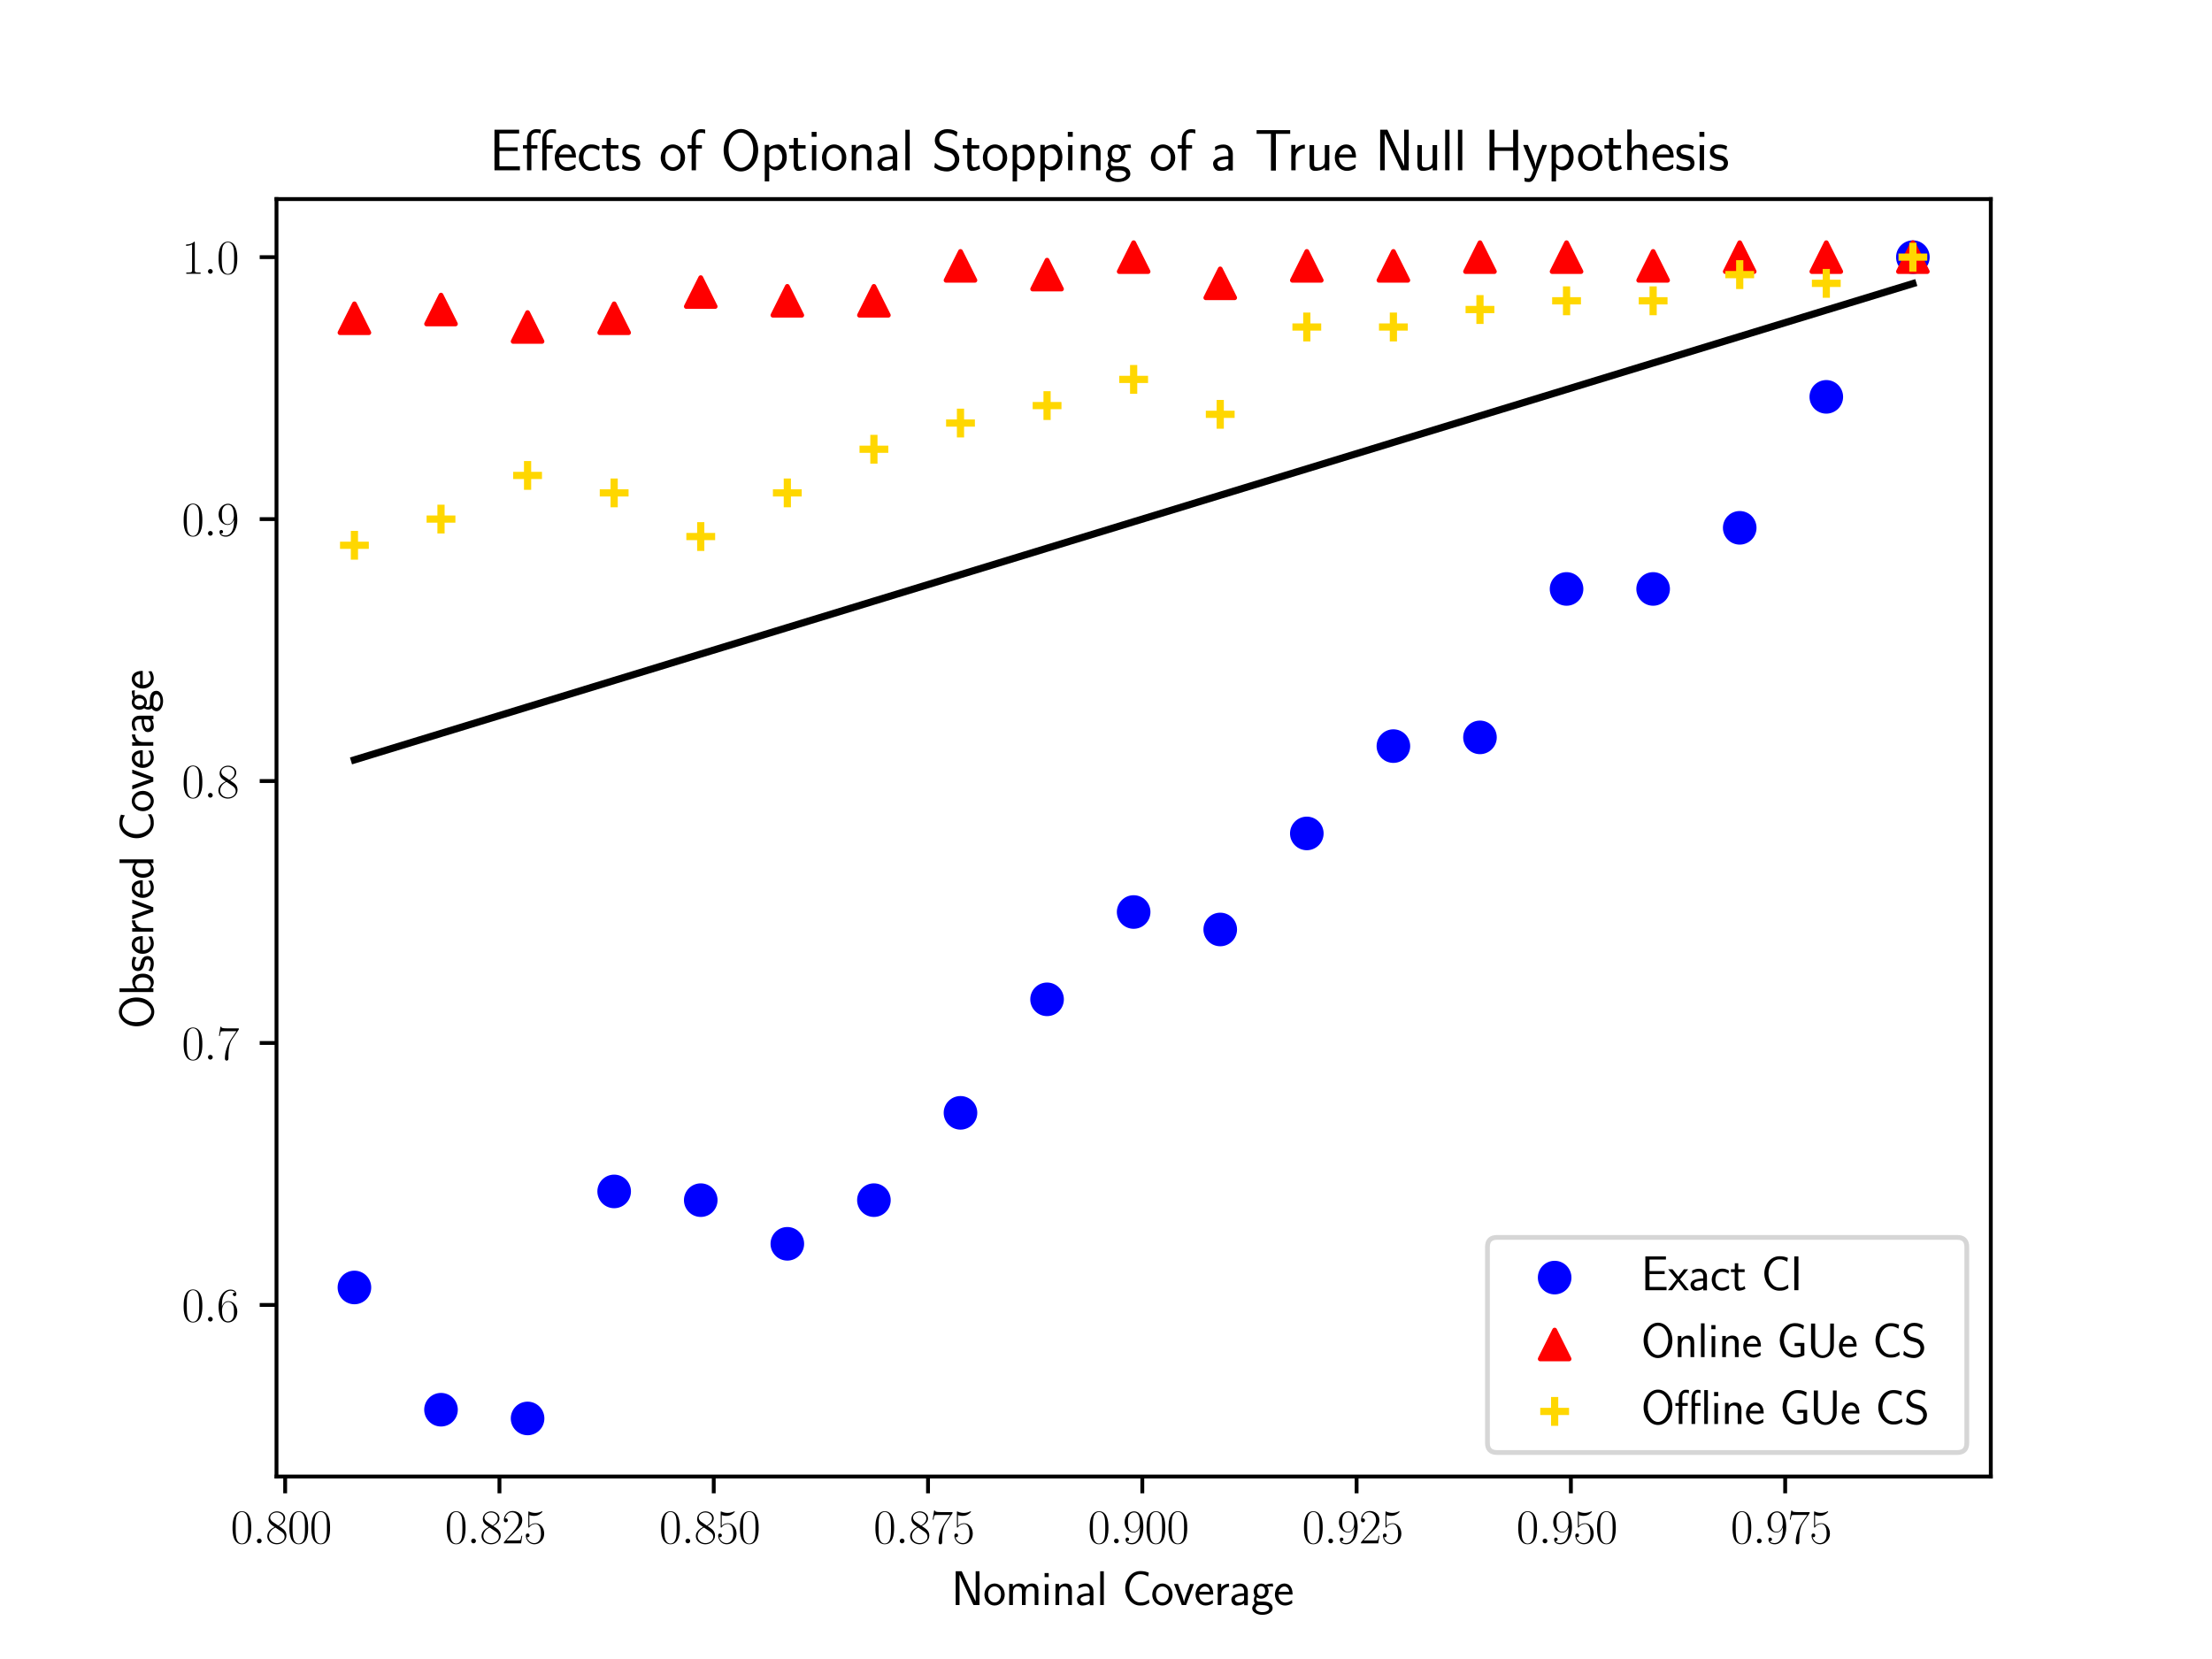 <?xml version="1.0" encoding="utf-8" standalone="no"?>
<!DOCTYPE svg PUBLIC "-//W3C//DTD SVG 1.1//EN"
  "http://www.w3.org/Graphics/SVG/1.1/DTD/svg11.dtd">
<svg xmlns:xlink="http://www.w3.org/1999/xlink" width="460.8pt" height="345.6pt" viewBox="0 0 460.8 345.6" xmlns="http://www.w3.org/2000/svg" version="1.1">
 <defs>
  <style type="text/css">*{stroke-linejoin: round; stroke-linecap: butt}</style>
 </defs>
 <g id="figure_1">
  <g id="patch_1">
   <path d="M 0 345.6 
L 460.8 345.6 
L 460.8 0 
L 0 0 
z
" style="fill: #ffffff"/>
  </g>
  <g id="axes_1">
   <g id="patch_2">
    <path d="M 57.6 307.584 
L 414.72 307.584 
L 414.72 41.472 
L 57.6 41.472 
z
" style="fill: #ffffff"/>
   </g>
   <g id="PathCollection_1">
    <defs>
     <path id="m2758ee8754" d="M 0 3 
C 0.796 3 1.559 2.684 2.121 2.121 
C 2.684 1.559 3 0.796 3 0 
C 3 -0.796 2.684 -1.559 2.121 -2.121 
C 1.559 -2.684 0.796 -3 0 -3 
C -0.796 -3 -1.559 -2.684 -2.121 -2.121 
C -2.684 -1.559 -3 -0.796 -3 0 
C -3 0.796 -2.684 1.559 -2.121 2.121 
C -1.559 2.684 -0.796 3 0 3 
z
" style="stroke: #0000ff"/>
    </defs>
    <g clip-path="url(#p7a0556deda)">
     <use xlink:href="#m2758ee8754" x="73.833" y="268.204" style="fill: #0000ff; stroke: #0000ff"/>
     <use xlink:href="#m2758ee8754" x="91.869" y="293.669" style="fill: #0000ff; stroke: #0000ff"/>
     <use xlink:href="#m2758ee8754" x="109.905" y="295.488" style="fill: #0000ff; stroke: #0000ff"/>
     <use xlink:href="#m2758ee8754" x="127.942" y="248.195" style="fill: #0000ff; stroke: #0000ff"/>
     <use xlink:href="#m2758ee8754" x="145.978" y="250.014" style="fill: #0000ff; stroke: #0000ff"/>
     <use xlink:href="#m2758ee8754" x="164.015" y="259.109" style="fill: #0000ff; stroke: #0000ff"/>
     <use xlink:href="#m2758ee8754" x="182.051" y="250.014" style="fill: #0000ff; stroke: #0000ff"/>
     <use xlink:href="#m2758ee8754" x="200.087" y="231.825" style="fill: #0000ff; stroke: #0000ff"/>
     <use xlink:href="#m2758ee8754" x="218.124" y="208.179" style="fill: #0000ff; stroke: #0000ff"/>
     <use xlink:href="#m2758ee8754" x="236.16" y="189.989" style="fill: #0000ff; stroke: #0000ff"/>
     <use xlink:href="#m2758ee8754" x="254.196" y="193.627" style="fill: #0000ff; stroke: #0000ff"/>
     <use xlink:href="#m2758ee8754" x="272.233" y="173.619" style="fill: #0000ff; stroke: #0000ff"/>
     <use xlink:href="#m2758ee8754" x="290.269" y="155.429" style="fill: #0000ff; stroke: #0000ff"/>
     <use xlink:href="#m2758ee8754" x="308.305" y="153.61" style="fill: #0000ff; stroke: #0000ff"/>
     <use xlink:href="#m2758ee8754" x="326.342" y="122.688" style="fill: #0000ff; stroke: #0000ff"/>
     <use xlink:href="#m2758ee8754" x="344.378" y="122.688" style="fill: #0000ff; stroke: #0000ff"/>
     <use xlink:href="#m2758ee8754" x="362.415" y="109.955" style="fill: #0000ff; stroke: #0000ff"/>
     <use xlink:href="#m2758ee8754" x="380.451" y="82.671" style="fill: #0000ff; stroke: #0000ff"/>
     <use xlink:href="#m2758ee8754" x="398.487" y="53.568" style="fill: #0000ff; stroke: #0000ff"/>
    </g>
   </g>
   <g id="PathCollection_2">
    <defs>
     <path id="m9b70b21af0" d="M 0 -3 
L -3 3 
L 3 3 
z
" style="stroke: #ff0000"/>
    </defs>
    <g clip-path="url(#p7a0556deda)">
     <use xlink:href="#m9b70b21af0" x="73.833" y="66.301" style="fill: #ff0000; stroke: #ff0000"/>
     <use xlink:href="#m9b70b21af0" x="91.869" y="64.482" style="fill: #ff0000; stroke: #ff0000"/>
     <use xlink:href="#m9b70b21af0" x="109.905" y="68.12" style="fill: #ff0000; stroke: #ff0000"/>
     <use xlink:href="#m9b70b21af0" x="127.942" y="66.301" style="fill: #ff0000; stroke: #ff0000"/>
     <use xlink:href="#m9b70b21af0" x="145.978" y="60.844" style="fill: #ff0000; stroke: #ff0000"/>
     <use xlink:href="#m9b70b21af0" x="164.015" y="62.663" style="fill: #ff0000; stroke: #ff0000"/>
     <use xlink:href="#m9b70b21af0" x="182.051" y="62.663" style="fill: #ff0000; stroke: #ff0000"/>
     <use xlink:href="#m9b70b21af0" x="200.087" y="55.387" style="fill: #ff0000; stroke: #ff0000"/>
     <use xlink:href="#m9b70b21af0" x="218.124" y="57.206" style="fill: #ff0000; stroke: #ff0000"/>
     <use xlink:href="#m9b70b21af0" x="236.16" y="53.568" style="fill: #ff0000; stroke: #ff0000"/>
     <use xlink:href="#m9b70b21af0" x="254.196" y="59.025" style="fill: #ff0000; stroke: #ff0000"/>
     <use xlink:href="#m9b70b21af0" x="272.233" y="55.387" style="fill: #ff0000; stroke: #ff0000"/>
     <use xlink:href="#m9b70b21af0" x="290.269" y="55.387" style="fill: #ff0000; stroke: #ff0000"/>
     <use xlink:href="#m9b70b21af0" x="308.305" y="53.568" style="fill: #ff0000; stroke: #ff0000"/>
     <use xlink:href="#m9b70b21af0" x="326.342" y="53.568" style="fill: #ff0000; stroke: #ff0000"/>
     <use xlink:href="#m9b70b21af0" x="344.378" y="55.387" style="fill: #ff0000; stroke: #ff0000"/>
     <use xlink:href="#m9b70b21af0" x="362.415" y="53.568" style="fill: #ff0000; stroke: #ff0000"/>
     <use xlink:href="#m9b70b21af0" x="380.451" y="53.568" style="fill: #ff0000; stroke: #ff0000"/>
     <use xlink:href="#m9b70b21af0" x="398.487" y="53.568" style="fill: #ff0000; stroke: #ff0000"/>
    </g>
   </g>
   <g id="PathCollection_3">
    <defs>
     <path id="mffc29caa1d" d="M -3 0 
L 3 0 
M 0 3 
L 0 -3 
" style="stroke: #ffd700; stroke-width: 1.5"/>
    </defs>
    <g clip-path="url(#p7a0556deda)">
     <use xlink:href="#mffc29caa1d" x="73.833" y="113.593" style="fill: #ffd700; stroke: #ffd700; stroke-width: 1.5"/>
     <use xlink:href="#mffc29caa1d" x="91.869" y="108.136" style="fill: #ffd700; stroke: #ffd700; stroke-width: 1.5"/>
     <use xlink:href="#mffc29caa1d" x="109.905" y="99.042" style="fill: #ffd700; stroke: #ffd700; stroke-width: 1.5"/>
     <use xlink:href="#mffc29caa1d" x="127.942" y="102.68" style="fill: #ffd700; stroke: #ffd700; stroke-width: 1.5"/>
     <use xlink:href="#mffc29caa1d" x="145.978" y="111.774" style="fill: #ffd700; stroke: #ffd700; stroke-width: 1.5"/>
     <use xlink:href="#mffc29caa1d" x="164.015" y="102.68" style="fill: #ffd700; stroke: #ffd700; stroke-width: 1.5"/>
     <use xlink:href="#mffc29caa1d" x="182.051" y="93.585" style="fill: #ffd700; stroke: #ffd700; stroke-width: 1.5"/>
     <use xlink:href="#mffc29caa1d" x="200.087" y="88.128" style="fill: #ffd700; stroke: #ffd700; stroke-width: 1.5"/>
     <use xlink:href="#mffc29caa1d" x="218.124" y="84.49" style="fill: #ffd700; stroke: #ffd700; stroke-width: 1.5"/>
     <use xlink:href="#mffc29caa1d" x="236.16" y="79.033" style="fill: #ffd700; stroke: #ffd700; stroke-width: 1.5"/>
     <use xlink:href="#mffc29caa1d" x="254.196" y="86.309" style="fill: #ffd700; stroke: #ffd700; stroke-width: 1.5"/>
     <use xlink:href="#mffc29caa1d" x="272.233" y="68.12" style="fill: #ffd700; stroke: #ffd700; stroke-width: 1.5"/>
     <use xlink:href="#mffc29caa1d" x="290.269" y="68.12" style="fill: #ffd700; stroke: #ffd700; stroke-width: 1.5"/>
     <use xlink:href="#mffc29caa1d" x="308.305" y="64.482" style="fill: #ffd700; stroke: #ffd700; stroke-width: 1.5"/>
     <use xlink:href="#mffc29caa1d" x="326.342" y="62.663" style="fill: #ffd700; stroke: #ffd700; stroke-width: 1.5"/>
     <use xlink:href="#mffc29caa1d" x="344.378" y="62.663" style="fill: #ffd700; stroke: #ffd700; stroke-width: 1.5"/>
     <use xlink:href="#mffc29caa1d" x="362.415" y="57.206" style="fill: #ffd700; stroke: #ffd700; stroke-width: 1.5"/>
     <use xlink:href="#mffc29caa1d" x="380.451" y="59.025" style="fill: #ffd700; stroke: #ffd700; stroke-width: 1.5"/>
     <use xlink:href="#mffc29caa1d" x="398.487" y="53.568" style="fill: #ffd700; stroke: #ffd700; stroke-width: 1.5"/>
    </g>
   </g>
   <g id="matplotlib.axis_1">
    <g id="xtick_1">
     <g id="line2d_1">
      <defs>
       <path id="m7cc6b05be7" d="M 0 0 
L 0 3.5 
" style="stroke: #000000; stroke-width: 0.8"/>
      </defs>
      <g>
       <use xlink:href="#m7cc6b05be7" x="59.404" y="307.584" style="stroke: #000000; stroke-width: 0.8"/>
      </g>
     </g>
     <g id="text_1">
      <!-- $\mathdefault{0.800}$ -->
      <g transform="translate(48.057 321.502) scale(0.1 -0.1)">
       <defs>
        <path id="CMR17-30" d="M 2688 2025 
C 2688 2416 2682 3080 2413 3591 
C 2176 4039 1798 4198 1466 4198 
C 1158 4198 768 4058 525 3597 
C 269 3118 243 2524 243 2025 
C 243 1661 250 1106 448 619 
C 723 -39 1216 -128 1466 -128 
C 1760 -128 2208 -7 2470 600 
C 2662 1042 2688 1559 2688 2025 
z
M 1466 -26 
C 1056 -26 813 325 723 812 
C 653 1188 653 1738 653 2096 
C 653 2588 653 2997 736 3387 
C 858 3929 1216 4096 1466 4096 
C 1728 4096 2067 3923 2189 3400 
C 2272 3036 2278 2607 2278 2096 
C 2278 1680 2278 1169 2202 792 
C 2067 95 1690 -26 1466 -26 
z
" transform="scale(0.016)"/>
        <path id="CMMI12-3a" d="M 1178 307 
C 1178 492 1024 619 870 619 
C 685 619 557 466 557 313 
C 557 128 710 0 864 0 
C 1050 0 1178 153 1178 307 
z
" transform="scale(0.016)"/>
        <path id="CMR17-38" d="M 1741 2264 
C 2144 2467 2554 2773 2554 3263 
C 2554 3841 1990 4179 1472 4179 
C 890 4179 378 3759 378 3180 
C 378 3021 416 2747 666 2505 
C 730 2442 998 2251 1171 2130 
C 883 1983 211 1634 211 934 
C 211 279 838 -128 1459 -128 
C 2144 -128 2720 362 2720 1010 
C 2720 1590 2330 1857 2074 2029 
L 1741 2264 
z
M 902 2822 
C 851 2854 595 3051 595 3351 
C 595 3739 998 4032 1459 4032 
C 1965 4032 2336 3676 2336 3262 
C 2336 2669 1670 2331 1638 2331 
C 1632 2331 1626 2331 1574 2370 
L 902 2822 
z
M 2080 1519 
C 2176 1449 2483 1240 2483 851 
C 2483 381 2010 25 1472 25 
C 890 25 448 438 448 940 
C 448 1443 838 1862 1280 2060 
L 2080 1519 
z
" transform="scale(0.016)"/>
       </defs>
       <use xlink:href="#CMR17-30" transform="scale(0.996)"/>
       <use xlink:href="#CMMI12-3a" transform="translate(45.69 0) scale(0.996)"/>
       <use xlink:href="#CMR17-38" transform="translate(72.788 0) scale(0.996)"/>
       <use xlink:href="#CMR17-30" transform="translate(118.478 0) scale(0.996)"/>
       <use xlink:href="#CMR17-30" transform="translate(164.169 0) scale(0.996)"/>
      </g>
     </g>
    </g>
    <g id="xtick_2">
     <g id="line2d_2">
      <g>
       <use xlink:href="#m7cc6b05be7" x="104.044" y="307.584" style="stroke: #000000; stroke-width: 0.8"/>
      </g>
     </g>
     <g id="text_2">
      <!-- $\mathdefault{0.825}$ -->
      <g transform="translate(92.697 321.502) scale(0.1 -0.1)">
       <defs>
        <path id="CMR17-32" d="M 2669 989 
L 2554 989 
C 2490 536 2438 459 2413 420 
C 2381 369 1920 369 1830 369 
L 602 369 
C 832 619 1280 1072 1824 1597 
C 2214 1967 2669 2402 2669 3035 
C 2669 3790 2067 4224 1395 4224 
C 691 4224 262 3604 262 3030 
C 262 2780 448 2748 525 2748 
C 589 2748 781 2787 781 3010 
C 781 3207 614 3264 525 3264 
C 486 3264 448 3258 422 3245 
C 544 3790 915 4058 1306 4058 
C 1862 4058 2227 3617 2227 3035 
C 2227 2479 1901 2000 1536 1584 
L 262 146 
L 262 0 
L 2515 0 
L 2669 989 
z
" transform="scale(0.016)"/>
        <path id="CMR17-35" d="M 730 3692 
C 794 3666 1056 3584 1325 3584 
C 1920 3584 2246 3911 2432 4100 
C 2432 4157 2432 4192 2394 4192 
C 2387 4192 2374 4192 2323 4163 
C 2099 4058 1837 3973 1517 3973 
C 1325 3973 1037 3999 723 4139 
C 653 4171 640 4171 634 4171 
C 602 4171 595 4164 595 4037 
L 595 2203 
C 595 2089 595 2057 659 2057 
C 691 2057 704 2070 736 2114 
C 941 2401 1222 2522 1542 2522 
C 1766 2522 2246 2382 2246 1289 
C 2246 1085 2246 715 2054 421 
C 1894 159 1645 25 1370 25 
C 947 25 518 320 403 814 
C 429 807 480 795 506 795 
C 589 795 749 840 749 1038 
C 749 1210 627 1280 506 1280 
C 358 1280 262 1190 262 1011 
C 262 454 704 -128 1382 -128 
C 2042 -128 2669 440 2669 1264 
C 2669 2030 2170 2624 1549 2624 
C 1222 2624 947 2503 730 2274 
L 730 3692 
z
" transform="scale(0.016)"/>
       </defs>
       <use xlink:href="#CMR17-30" transform="scale(0.996)"/>
       <use xlink:href="#CMMI12-3a" transform="translate(45.69 0) scale(0.996)"/>
       <use xlink:href="#CMR17-38" transform="translate(72.788 0) scale(0.996)"/>
       <use xlink:href="#CMR17-32" transform="translate(118.478 0) scale(0.996)"/>
       <use xlink:href="#CMR17-35" transform="translate(164.169 0) scale(0.996)"/>
      </g>
     </g>
    </g>
    <g id="xtick_3">
     <g id="line2d_3">
      <g>
       <use xlink:href="#m7cc6b05be7" x="148.684" y="307.584" style="stroke: #000000; stroke-width: 0.8"/>
      </g>
     </g>
     <g id="text_3">
      <!-- $\mathdefault{0.850}$ -->
      <g transform="translate(137.337 321.502) scale(0.1 -0.1)">
       <use xlink:href="#CMR17-30" transform="scale(0.996)"/>
       <use xlink:href="#CMMI12-3a" transform="translate(45.69 0) scale(0.996)"/>
       <use xlink:href="#CMR17-38" transform="translate(72.788 0) scale(0.996)"/>
       <use xlink:href="#CMR17-35" transform="translate(118.478 0) scale(0.996)"/>
       <use xlink:href="#CMR17-30" transform="translate(164.169 0) scale(0.996)"/>
      </g>
     </g>
    </g>
    <g id="xtick_4">
     <g id="line2d_4">
      <g>
       <use xlink:href="#m7cc6b05be7" x="193.324" y="307.584" style="stroke: #000000; stroke-width: 0.8"/>
      </g>
     </g>
     <g id="text_4">
      <!-- $\mathdefault{0.875}$ -->
      <g transform="translate(181.977 321.502) scale(0.1 -0.1)">
       <defs>
        <path id="CMR17-37" d="M 2886 3941 
L 2886 4081 
L 1382 4081 
C 634 4081 621 4165 595 4288 
L 480 4288 
L 294 3094 
L 410 3094 
C 429 3215 474 3540 550 3661 
C 589 3712 1062 3712 1171 3712 
L 2579 3712 
L 1869 2661 
C 1395 1954 1069 999 1069 165 
C 1069 89 1069 -128 1299 -128 
C 1530 -128 1530 89 1530 171 
L 1530 465 
C 1530 1508 1709 2196 2003 2636 
L 2886 3941 
z
" transform="scale(0.016)"/>
       </defs>
       <use xlink:href="#CMR17-30" transform="scale(0.996)"/>
       <use xlink:href="#CMMI12-3a" transform="translate(45.69 0) scale(0.996)"/>
       <use xlink:href="#CMR17-38" transform="translate(72.788 0) scale(0.996)"/>
       <use xlink:href="#CMR17-37" transform="translate(118.478 0) scale(0.996)"/>
       <use xlink:href="#CMR17-35" transform="translate(164.169 0) scale(0.996)"/>
      </g>
     </g>
    </g>
    <g id="xtick_5">
     <g id="line2d_5">
      <g>
       <use xlink:href="#m7cc6b05be7" x="237.964" y="307.584" style="stroke: #000000; stroke-width: 0.8"/>
      </g>
     </g>
     <g id="text_5">
      <!-- $\mathdefault{0.900}$ -->
      <g transform="translate(226.617 321.502) scale(0.1 -0.1)">
       <defs>
        <path id="CMR17-39" d="M 2253 1864 
C 2253 464 1670 31 1190 31 
C 1043 31 685 31 538 294 
C 704 268 826 357 826 518 
C 826 692 685 749 595 749 
C 538 749 365 723 365 506 
C 365 71 742 -128 1203 -128 
C 1939 -128 2688 674 2688 2073 
C 2688 3817 1971 4179 1485 4179 
C 851 4179 243 3628 243 2778 
C 243 1991 762 1408 1414 1408 
C 1952 1408 2189 1903 2253 2112 
L 2253 1864 
z
M 1427 1510 
C 1254 1510 1011 1542 813 1922 
C 678 2169 678 2461 678 2771 
C 678 3146 678 3405 858 3684 
C 947 3817 1114 4032 1485 4032 
C 2240 4032 2240 2885 2240 2632 
C 2240 2182 2035 1510 1427 1510 
z
" transform="scale(0.016)"/>
       </defs>
       <use xlink:href="#CMR17-30" transform="scale(0.996)"/>
       <use xlink:href="#CMMI12-3a" transform="translate(45.69 0) scale(0.996)"/>
       <use xlink:href="#CMR17-39" transform="translate(72.788 0) scale(0.996)"/>
       <use xlink:href="#CMR17-30" transform="translate(118.478 0) scale(0.996)"/>
       <use xlink:href="#CMR17-30" transform="translate(164.169 0) scale(0.996)"/>
      </g>
     </g>
    </g>
    <g id="xtick_6">
     <g id="line2d_6">
      <g>
       <use xlink:href="#m7cc6b05be7" x="282.604" y="307.584" style="stroke: #000000; stroke-width: 0.8"/>
      </g>
     </g>
     <g id="text_6">
      <!-- $\mathdefault{0.925}$ -->
      <g transform="translate(271.257 321.502) scale(0.1 -0.1)">
       <use xlink:href="#CMR17-30" transform="scale(0.996)"/>
       <use xlink:href="#CMMI12-3a" transform="translate(45.69 0) scale(0.996)"/>
       <use xlink:href="#CMR17-39" transform="translate(72.788 0) scale(0.996)"/>
       <use xlink:href="#CMR17-32" transform="translate(118.478 0) scale(0.996)"/>
       <use xlink:href="#CMR17-35" transform="translate(164.169 0) scale(0.996)"/>
      </g>
     </g>
    </g>
    <g id="xtick_7">
     <g id="line2d_7">
      <g>
       <use xlink:href="#m7cc6b05be7" x="327.244" y="307.584" style="stroke: #000000; stroke-width: 0.8"/>
      </g>
     </g>
     <g id="text_7">
      <!-- $\mathdefault{0.950}$ -->
      <g transform="translate(315.897 321.502) scale(0.1 -0.1)">
       <use xlink:href="#CMR17-30" transform="scale(0.996)"/>
       <use xlink:href="#CMMI12-3a" transform="translate(45.69 0) scale(0.996)"/>
       <use xlink:href="#CMR17-39" transform="translate(72.788 0) scale(0.996)"/>
       <use xlink:href="#CMR17-35" transform="translate(118.478 0) scale(0.996)"/>
       <use xlink:href="#CMR17-30" transform="translate(164.169 0) scale(0.996)"/>
      </g>
     </g>
    </g>
    <g id="xtick_8">
     <g id="line2d_8">
      <g>
       <use xlink:href="#m7cc6b05be7" x="371.884" y="307.584" style="stroke: #000000; stroke-width: 0.8"/>
      </g>
     </g>
     <g id="text_8">
      <!-- $\mathdefault{0.975}$ -->
      <g transform="translate(360.537 321.502) scale(0.1 -0.1)">
       <use xlink:href="#CMR17-30" transform="scale(0.996)"/>
       <use xlink:href="#CMMI12-3a" transform="translate(45.69 0) scale(0.996)"/>
       <use xlink:href="#CMR17-39" transform="translate(72.788 0) scale(0.996)"/>
       <use xlink:href="#CMR17-37" transform="translate(118.478 0) scale(0.996)"/>
       <use xlink:href="#CMR17-35" transform="translate(164.169 0) scale(0.996)"/>
      </g>
     </g>
    </g>
    <g id="text_9">
     <!-- Nominal Coverage -->
     <g transform="translate(198.191 334.358) scale(0.1 -0.1)">
      <defs>
       <path id="CMSS17-4e" d="M 1466 4180 
L 1350 4416 
L 563 4416 
L 563 0 
L 1062 0 
L 1062 3926 
L 1069 3932 
C 1114 3817 1139 3760 1402 3194 
L 2771 236 
L 2886 0 
L 3674 0 
L 3674 4416 
L 3174 4416 
L 3174 490 
L 3168 483 
C 3123 598 3098 655 2835 1221 
L 1466 4180 
z
" transform="scale(0.016)"/>
       <path id="CMSS17-6f" d="M 2829 1356 
C 2829 2176 2221 2816 1504 2816 
C 768 2816 173 2157 173 1356 
C 173 544 787 -64 1498 -64 
C 2227 -64 2829 563 2829 1356 
z
M 1504 337 
C 1050 337 659 709 659 1408 
C 659 2151 1114 2427 1498 2427 
C 1914 2427 2342 2126 2342 1408 
C 2342 683 1926 337 1504 337 
z
" transform="scale(0.016)"/>
       <path id="CMSS17-6d" d="M 4288 1877 
C 4288 2308 4179 2816 3462 2816 
C 2982 2816 2694 2516 2566 2331 
C 2451 2670 2182 2816 1798 2816 
C 1363 2816 1088 2568 941 2389 
L 941 2758 
L 474 2758 
L 474 0 
L 960 0 
L 960 1559 
C 960 1939 1101 2428 1555 2428 
C 2138 2428 2138 2016 2138 1829 
L 2138 0 
L 2624 0 
L 2624 1559 
C 2624 1939 2765 2428 3219 2428 
C 3802 2428 3802 2016 3802 1829 
L 3802 0 
L 4288 0 
L 4288 1877 
z
" transform="scale(0.016)"/>
       <path id="CMSS17-69" d="M 979 4183 
L 442 4183 
L 442 3648 
L 979 3648 
L 979 4183 
z
M 947 2739 
L 474 2739 
L 474 0 
L 947 0 
L 947 2739 
z
" transform="scale(0.016)"/>
       <path id="CMSS17-6e" d="M 2618 1877 
C 2618 2283 2522 2816 1798 2816 
C 1389 2816 1120 2606 941 2389 
L 941 2758 
L 474 2758 
L 474 0 
L 960 0 
L 960 1559 
C 960 1964 1114 2428 1549 2428 
C 2112 2428 2131 2048 2131 1829 
L 2131 0 
L 2618 0 
L 2618 1877 
z
" transform="scale(0.016)"/>
       <path id="CMSS17-61" d="M 2406 1791 
C 2406 2392 1978 2808 1402 2808 
C 1120 2808 813 2757 461 2553 
L 499 2135 
C 659 2248 934 2432 1395 2432 
C 1722 2432 1920 2180 1920 1782 
L 1920 1536 
C 896 1536 256 1238 256 726 
C 256 461 416 -64 947 -64 
C 1043 -64 1562 -64 1933 217 
L 1933 -19 
L 2406 -19 
L 2406 1791 
z
M 1920 816 
C 1920 701 1920 548 1728 434 
C 1562 325 1350 325 1261 325 
C 941 325 723 511 723 744 
C 723 1211 1722 1211 1920 1211 
L 1920 816 
z
" transform="scale(0.016)"/>
       <path id="CMSS17-6c" d="M 947 4416 
L 474 4416 
L 474 0 
L 947 0 
L 947 4416 
z
" transform="scale(0.016)"/>
       <path id="CMSS17-43" d="M 3501 714 
C 3072 427 2874 344 2355 344 
C 1459 344 934 1303 934 2179 
C 934 3112 1472 4032 2381 4032 
C 2790 4032 3059 3918 3386 3715 
L 3475 4217 
C 3168 4370 2778 4440 2387 4440 
C 1158 4440 397 3316 397 2179 
C 397 927 1299 -64 2323 -64 
C 2874 -64 3066 -19 3539 280 
L 3501 714 
z
" transform="scale(0.016)"/>
       <path id="CMSS17-76" d="M 2675 2752 
L 2176 2752 
L 1747 1556 
C 1613 1165 1421 627 1389 352 
L 1382 352 
C 1370 468 1318 634 1286 749 
C 1248 890 1197 1056 1158 1172 
L 595 2752 
L 83 2752 
L 1094 0 
L 1664 0 
L 2675 2752 
z
" transform="scale(0.016)"/>
       <path id="CMSS17-65" d="M 2502 1377 
C 2502 1590 2490 2003 2285 2345 
C 2061 2713 1696 2816 1421 2816 
C 755 2816 192 2188 192 1375 
C 192 582 774 -64 1510 -64 
C 1798 -64 2150 19 2470 248 
C 2470 274 2458 414 2451 420 
C 2451 433 2432 630 2432 656 
C 2125 407 1773 325 1517 325 
C 1107 325 666 667 646 1377 
L 2502 1377 
z
M 698 1728 
C 781 2084 1062 2421 1421 2421 
C 1517 2421 1965 2421 2080 1728 
L 698 1728 
z
" transform="scale(0.016)"/>
       <path id="CMSS17-72" d="M 954 1363 
C 954 1965 1395 2368 1958 2368 
L 1958 2789 
C 1549 2789 1165 2585 934 2253 
L 934 2758 
L 480 2758 
L 480 0 
L 954 0 
L 954 1363 
z
" transform="scale(0.016)"/>
       <path id="CMSS17-67" d="M 2848 2808 
C 2483 2808 2170 2738 1914 2617 
C 1702 2777 1485 2808 1338 2808 
C 781 2808 358 2349 358 1814 
C 358 1468 550 1207 563 1195 
C 448 1035 384 863 384 672 
C 384 448 474 289 544 200 
C 211 -3 166 -314 166 -435 
C 166 -898 749 -1280 1498 -1280 
C 2253 -1280 2835 -898 2835 -428 
C 2835 448 1856 448 1587 448 
L 1069 448 
C 973 448 717 448 717 791 
C 717 921 774 1004 781 1010 
C 877 940 1075 832 1338 832 
C 1869 832 2310 1278 2310 1827 
C 2310 2132 2170 2355 2112 2432 
L 2131 2432 
C 2150 2432 2419 2432 2515 2432 
C 2720 2432 2739 2429 2918 2419 
L 2848 2808 
z
M 1338 1182 
C 1120 1182 813 1315 813 1823 
C 813 2375 1165 2464 1331 2464 
C 1549 2464 1856 2331 1856 1823 
C 1856 1271 1504 1182 1338 1182 
z
M 1581 -10 
C 1734 -10 2381 -10 2381 -442 
C 2381 -714 1984 -929 1504 -929 
C 1018 -929 621 -720 621 -435 
C 621 -403 621 -10 1062 -10 
L 1581 -10 
z
" transform="scale(0.016)"/>
      </defs>
      <use xlink:href="#CMSS17-4e" transform="scale(0.996)"/>
      <use xlink:href="#CMSS17-6f" transform="translate(66.062 0) scale(0.996)"/>
      <use xlink:href="#CMSS17-6d" transform="translate(112.905 0) scale(0.996)"/>
      <use xlink:href="#CMSS17-69" transform="translate(187.134 0) scale(0.996)"/>
      <use xlink:href="#CMSS17-6e" transform="translate(209.315 0) scale(0.996)"/>
      <use xlink:href="#CMSS17-61" transform="translate(257.52 0) scale(0.996)"/>
      <use xlink:href="#CMSS17-6c" transform="translate(302.442 0) scale(0.996)"/>
      <use xlink:href="#CMSS17-43" transform="translate(355.852 0) scale(0.996)"/>
      <use xlink:href="#CMSS17-6f" transform="translate(415.708 0) scale(0.996)"/>
      <use xlink:href="#CMSS17-76" transform="translate(462.551 0) scale(0.996)"/>
      <use xlink:href="#CMSS17-65" transform="translate(505.551 0) scale(0.996)"/>
      <use xlink:href="#CMSS17-72" transform="translate(547.19 0) scale(0.996)"/>
      <use xlink:href="#CMSS17-61" transform="translate(579.1 0) scale(0.996)"/>
      <use xlink:href="#CMSS17-67" transform="translate(624.022 0) scale(0.996)"/>
      <use xlink:href="#CMSS17-65" transform="translate(670.865 0) scale(0.996)"/>
     </g>
    </g>
   </g>
   <g id="matplotlib.axis_2">
    <g id="ytick_1">
     <g id="line2d_9">
      <defs>
       <path id="m444021bbec" d="M 0 0 
L -3.5 0 
" style="stroke: #000000; stroke-width: 0.8"/>
      </defs>
      <g>
       <use xlink:href="#m444021bbec" x="57.6" y="271.842" style="stroke: #000000; stroke-width: 0.8"/>
      </g>
     </g>
     <g id="text_10">
      <!-- $\mathdefault{0.6}$ -->
      <g transform="translate(37.87 275.301) scale(0.1 -0.1)">
       <defs>
        <path id="CMR17-36" d="M 678 2176 
C 678 3690 1395 4032 1811 4032 
C 1946 4032 2272 4009 2400 3776 
C 2298 3776 2106 3776 2106 3553 
C 2106 3381 2246 3323 2336 3323 
C 2394 3323 2566 3348 2566 3560 
C 2566 3954 2246 4179 1805 4179 
C 1043 4179 243 3390 243 1984 
C 243 253 966 -128 1478 -128 
C 2099 -128 2688 427 2688 1283 
C 2688 2081 2170 2662 1517 2662 
C 1126 2662 838 2407 678 1960 
L 678 2176 
z
M 1478 25 
C 691 25 691 1200 691 1436 
C 691 1896 909 2560 1504 2560 
C 1613 2560 1926 2560 2138 2120 
C 2253 1870 2253 1609 2253 1289 
C 2253 944 2253 690 2118 434 
C 1978 171 1773 25 1478 25 
z
" transform="scale(0.016)"/>
       </defs>
       <use xlink:href="#CMR17-30" transform="scale(0.996)"/>
       <use xlink:href="#CMMI12-3a" transform="translate(45.69 0) scale(0.996)"/>
       <use xlink:href="#CMR17-36" transform="translate(72.788 0) scale(0.996)"/>
      </g>
     </g>
    </g>
    <g id="ytick_2">
     <g id="line2d_10">
      <g>
       <use xlink:href="#m444021bbec" x="57.6" y="217.273" style="stroke: #000000; stroke-width: 0.8"/>
      </g>
     </g>
     <g id="text_11">
      <!-- $\mathdefault{0.7}$ -->
      <g transform="translate(37.87 220.733) scale(0.1 -0.1)">
       <use xlink:href="#CMR17-30" transform="scale(0.996)"/>
       <use xlink:href="#CMMI12-3a" transform="translate(45.69 0) scale(0.996)"/>
       <use xlink:href="#CMR17-37" transform="translate(72.788 0) scale(0.996)"/>
      </g>
     </g>
    </g>
    <g id="ytick_3">
     <g id="line2d_11">
      <g>
       <use xlink:href="#m444021bbec" x="57.6" y="162.705" style="stroke: #000000; stroke-width: 0.8"/>
      </g>
     </g>
     <g id="text_12">
      <!-- $\mathdefault{0.8}$ -->
      <g transform="translate(37.87 166.164) scale(0.1 -0.1)">
       <use xlink:href="#CMR17-30" transform="scale(0.996)"/>
       <use xlink:href="#CMMI12-3a" transform="translate(45.69 0) scale(0.996)"/>
       <use xlink:href="#CMR17-38" transform="translate(72.788 0) scale(0.996)"/>
      </g>
     </g>
    </g>
    <g id="ytick_4">
     <g id="line2d_12">
      <g>
       <use xlink:href="#m444021bbec" x="57.6" y="108.136" style="stroke: #000000; stroke-width: 0.8"/>
      </g>
     </g>
     <g id="text_13">
      <!-- $\mathdefault{0.9}$ -->
      <g transform="translate(37.87 111.596) scale(0.1 -0.1)">
       <use xlink:href="#CMR17-30" transform="scale(0.996)"/>
       <use xlink:href="#CMMI12-3a" transform="translate(45.69 0) scale(0.996)"/>
       <use xlink:href="#CMR17-39" transform="translate(72.788 0) scale(0.996)"/>
      </g>
     </g>
    </g>
    <g id="ytick_5">
     <g id="line2d_13">
      <g>
       <use xlink:href="#m444021bbec" x="57.6" y="53.568" style="stroke: #000000; stroke-width: 0.8"/>
      </g>
     </g>
     <g id="text_14">
      <!-- $\mathdefault{1.0}$ -->
      <g transform="translate(37.87 57.027) scale(0.1 -0.1)">
       <defs>
        <path id="CMR17-31" d="M 1702 4058 
C 1702 4192 1696 4192 1606 4192 
C 1357 3916 979 3827 621 3827 
C 602 3827 570 3827 563 3808 
C 557 3795 557 3782 557 3648 
C 755 3648 1088 3686 1344 3839 
L 1344 461 
C 1344 236 1331 160 781 160 
L 589 160 
L 589 0 
C 896 0 1216 0 1523 0 
C 1830 0 2150 0 2458 0 
L 2458 160 
L 2266 160 
C 1715 160 1702 230 1702 458 
L 1702 4058 
z
" transform="scale(0.016)"/>
       </defs>
       <use xlink:href="#CMR17-31" transform="scale(0.996)"/>
       <use xlink:href="#CMMI12-3a" transform="translate(45.69 0) scale(0.996)"/>
       <use xlink:href="#CMR17-30" transform="translate(72.788 0) scale(0.996)"/>
      </g>
     </g>
    </g>
    <g id="text_15">
     <!-- Observed Coverage -->
     <g transform="translate(31.933 214.323) rotate(-90) scale(0.1 -0.1)">
      <defs>
       <path id="CMSS17-4f" d="M 4096 2178 
C 4096 3503 3219 4497 2214 4497 
C 1210 4497 333 3497 333 2178 
C 333 847 1222 -128 2214 -128 
C 3206 -128 4096 847 4096 2178 
z
M 2214 273 
C 1510 273 870 1057 870 2261 
C 870 3433 1549 4096 2214 4096 
C 2880 4096 3558 3433 3558 2261 
C 3558 1051 2912 273 2214 273 
z
" transform="scale(0.016)"/>
       <path id="CMSS17-62" d="M 954 4416 
L 480 4416 
L 480 -13 
L 966 -13 
L 966 274 
C 1210 38 1504 -64 1766 -64 
C 2381 -64 2880 549 2880 1352 
C 2880 2086 2496 2756 1926 2756 
C 1523 2756 1165 2591 954 2419 
L 954 4416 
z
M 966 2046 
C 1107 2222 1306 2368 1587 2368 
C 1965 2368 2394 2097 2394 1352 
C 2394 558 1882 325 1530 325 
C 1402 325 1267 356 1139 464 
C 966 615 966 709 966 797 
L 966 2046 
z
" transform="scale(0.016)"/>
       <path id="CMSS17-73" d="M 2061 2627 
C 1683 2807 1389 2807 1197 2807 
C 742 2807 198 2648 198 2003 
C 198 1359 902 1218 1094 1179 
C 1389 1122 1715 1058 1715 740 
C 1715 337 1254 337 1171 337 
C 915 337 563 407 243 638 
L 166 210 
C 531 0 883 -64 1178 -64 
C 1965 -64 2163 416 2163 781 
C 2163 1094 1984 1305 1862 1401 
C 1651 1568 1574 1587 1050 1696 
C 960 1709 646 1779 646 2066 
C 646 2432 1050 2432 1139 2432 
C 1555 2432 1811 2303 1984 2208 
L 2061 2627 
z
" transform="scale(0.016)"/>
       <path id="CMSS17-64" d="M 2611 4416 
L 2138 4416 
L 2138 2438 
C 1939 2603 1613 2756 1254 2756 
C 672 2756 211 2131 211 1347 
C 211 562 666 -64 1235 -64 
C 1677 -64 1971 172 2125 306 
L 2125 -13 
L 2611 -13 
L 2611 4416 
z
M 2125 836 
C 2125 747 2125 653 1926 482 
C 1798 375 1645 325 1498 325 
C 1152 325 698 576 698 1340 
C 698 2134 1210 2368 1562 2368 
C 1798 2368 1990 2254 2125 2065 
L 2125 836 
z
" transform="scale(0.016)"/>
      </defs>
      <use xlink:href="#CMSS17-4f" transform="scale(0.996)"/>
      <use xlink:href="#CMSS17-62" transform="translate(69.024 0) scale(0.996)"/>
      <use xlink:href="#CMSS17-73" transform="translate(117.229 0) scale(0.996)"/>
      <use xlink:href="#CMSS17-65" transform="translate(153.143 0) scale(0.996)"/>
      <use xlink:href="#CMSS17-72" transform="translate(194.782 0) scale(0.996)"/>
      <use xlink:href="#CMSS17-76" transform="translate(226.691 0) scale(0.996)"/>
      <use xlink:href="#CMSS17-65" transform="translate(269.691 0) scale(0.996)"/>
      <use xlink:href="#CMSS17-64" transform="translate(311.33 0) scale(0.996)"/>
      <use xlink:href="#CMSS17-43" transform="translate(390.764 0) scale(0.996)"/>
      <use xlink:href="#CMSS17-6f" transform="translate(450.62 0) scale(0.996)"/>
      <use xlink:href="#CMSS17-76" transform="translate(497.464 0) scale(0.996)"/>
      <use xlink:href="#CMSS17-65" transform="translate(540.464 0) scale(0.996)"/>
      <use xlink:href="#CMSS17-72" transform="translate(582.103 0) scale(0.996)"/>
      <use xlink:href="#CMSS17-61" transform="translate(614.012 0) scale(0.996)"/>
      <use xlink:href="#CMSS17-67" transform="translate(658.934 0) scale(0.996)"/>
      <use xlink:href="#CMSS17-65" transform="translate(705.778 0) scale(0.996)"/>
     </g>
    </g>
   </g>
   <g id="line2d_14">
    <path d="M 73.833 158.295 
L 91.869 152.783 
L 109.905 147.271 
L 127.942 141.759 
L 145.978 136.247 
L 164.015 130.735 
L 182.051 125.224 
L 200.087 119.712 
L 218.124 114.2 
L 236.16 108.688 
L 254.196 103.176 
L 272.233 97.664 
L 290.269 92.152 
L 308.305 86.64 
L 326.342 81.128 
L 344.378 75.616 
L 362.415 70.104 
L 380.451 64.592 
L 398.487 59.08 
" clip-path="url(#p7a0556deda)" style="fill: none; stroke: #000000; stroke-width: 1.5; stroke-linecap: square"/>
   </g>
   <g id="patch_3">
    <path d="M 57.6 307.584 
L 57.6 41.472 
" style="fill: none; stroke: #000000; stroke-width: 0.8; stroke-linejoin: miter; stroke-linecap: square"/>
   </g>
   <g id="patch_4">
    <path d="M 414.72 307.584 
L 414.72 41.472 
" style="fill: none; stroke: #000000; stroke-width: 0.8; stroke-linejoin: miter; stroke-linecap: square"/>
   </g>
   <g id="patch_5">
    <path d="M 57.6 307.584 
L 414.72 307.584 
" style="fill: none; stroke: #000000; stroke-width: 0.8; stroke-linejoin: miter; stroke-linecap: square"/>
   </g>
   <g id="patch_6">
    <path d="M 57.6 41.472 
L 414.72 41.472 
" style="fill: none; stroke: #000000; stroke-width: 0.8; stroke-linejoin: miter; stroke-linecap: square"/>
   </g>
   <g id="text_16">
    <!-- Effects of Optional Stopping of a True Null Hypothesis -->
    <g transform="translate(101.93 35.472) scale(0.12 -0.12)">
     <defs>
      <path id="CMSS17-45" d="M 1958 433 
C 1446 433 1216 433 1101 433 
L 1101 2107 
L 3085 2107 
L 3085 2496 
L 1101 2496 
L 1101 4009 
L 1926 4009 
C 2003 4009 2080 4009 2157 4009 
L 3251 4009 
L 3251 4416 
L 563 4416 
L 563 0 
L 3334 0 
L 3334 433 
L 1958 433 
z
" transform="scale(0.016)"/>
      <path id="CMSS17-b" d="M 1075 2368 
L 1734 2368 
L 1734 2737 
L 1062 2737 
L 1062 3559 
C 1062 4001 1395 4092 1613 4092 
C 1837 4092 2022 4034 2093 4009 
L 2093 4429 
C 2022 4442 1830 4480 1619 4480 
C 1030 4480 602 3999 602 3359 
L 602 2737 
L 160 2737 
L 160 2368 
L 602 2368 
L 602 0 
L 1075 0 
L 1075 2368 
z
M 2739 2368 
L 3398 2368 
L 3398 2737 
L 2726 2737 
L 2726 3559 
C 2726 4001 3059 4092 3277 4092 
C 3501 4092 3686 4034 3757 4009 
L 3757 4429 
C 3686 4442 3494 4480 3283 4480 
C 2694 4480 2266 4001 2266 3363 
L 2266 0 
L 2739 0 
L 2739 2368 
z
" transform="scale(0.016)"/>
      <path id="CMSS17-63" d="M 2464 2541 
C 2464 2585 2170 2714 2093 2739 
C 1882 2816 1613 2816 1542 2816 
C 710 2816 211 2093 211 1363 
C 211 595 768 -64 1517 -64 
C 1946 -64 2253 76 2502 242 
L 2464 664 
C 2189 453 1869 337 1523 337 
C 1024 337 698 774 698 1369 
C 698 1831 909 2414 1549 2414 
C 1901 2414 2099 2343 2394 2145 
L 2464 2541 
z
" transform="scale(0.016)"/>
      <path id="CMSS17-74" d="M 1069 2368 
L 1901 2368 
L 1901 2737 
L 1069 2737 
L 1069 3520 
L 614 3520 
L 614 2737 
L 109 2737 
L 109 2368 
L 602 2368 
L 602 749 
C 602 384 685 -64 1107 -64 
C 1427 -64 1722 25 2003 172 
L 1901 548 
C 1747 414 1562 337 1363 337 
C 1082 337 1069 696 1069 856 
L 1069 2368 
z
" transform="scale(0.016)"/>
      <path id="CMSS17-66" d="M 1075 2368 
L 1722 2368 
L 1722 2737 
L 1062 2737 
L 1062 3559 
C 1062 4014 1408 4092 1606 4092 
C 1670 4092 1850 4092 2080 4009 
L 2080 4429 
C 1933 4461 1754 4480 1613 4480 
C 1018 4480 602 3993 602 3359 
L 602 2737 
L 160 2737 
L 160 2368 
L 602 2368 
L 602 0 
L 1075 0 
L 1075 2368 
z
" transform="scale(0.016)"/>
      <path id="CMSS17-70" d="M 966 333 
C 1178 129 1466 -5 1773 -5 
C 2368 -5 2880 603 2880 1412 
C 2880 2159 2496 2816 1946 2816 
C 1626 2816 1242 2702 954 2472 
L 954 2765 
L 480 2765 
L 480 -1216 
L 966 -1216 
L 966 333 
z
M 966 2100 
C 1018 2176 1235 2415 1587 2415 
C 2035 2415 2394 1960 2394 1412 
C 2394 787 1958 384 1530 384 
C 1402 384 1267 415 1139 523 
C 966 674 966 768 966 857 
L 966 2100 
z
" transform="scale(0.016)"/>
      <path id="CMSS17-53" d="M 2797 4169 
C 2515 4334 2208 4480 1690 4480 
C 864 4480 333 3879 333 3266 
C 333 3025 403 2753 653 2475 
C 902 2196 1184 2121 1542 2033 
C 1690 1994 1939 1924 1984 1906 
C 2342 1767 2515 1444 2515 1140 
C 2515 742 2202 318 1645 318 
C 1453 318 890 318 358 819 
L 269 318 
C 794 -64 1363 -128 1651 -128 
C 2438 -128 3002 488 3002 1186 
C 3002 1440 2925 1763 2656 2061 
C 2394 2347 2163 2410 1638 2549 
C 1338 2626 1146 2677 986 2873 
C 877 3013 819 3146 819 3317 
C 819 3673 1126 4060 1690 4060 
C 1971 4060 2336 4002 2707 3660 
L 2797 4169 
z
" transform="scale(0.016)"/>
      <path id="CMSS17-54" d="M 2317 3968 
L 2848 3968 
C 2925 3968 3002 3968 3078 3968 
L 3878 3968 
L 3878 4376 
L 218 4376 
L 218 3968 
L 1018 3968 
C 1094 3968 1171 3968 1248 3968 
L 1779 3968 
L 1779 -32 
L 2317 -32 
L 2317 3968 
z
" transform="scale(0.016)"/>
      <path id="CMSS17-75" d="M 2618 2739 
L 2131 2739 
L 2131 972 
C 2131 498 1786 306 1421 306 
C 998 306 960 447 960 709 
L 960 2739 
L 474 2739 
L 474 678 
C 474 179 646 -64 1088 -64 
C 1306 -64 1798 -13 2144 306 
L 2144 0 
L 2618 0 
L 2618 2739 
z
" transform="scale(0.016)"/>
      <path id="CMSS17-48" d="M 3674 4416 
L 3136 4416 
L 3136 2501 
L 1101 2501 
L 1101 4416 
L 563 4416 
L 563 0 
L 1101 0 
L 1101 2112 
L 3136 2112 
L 3136 0 
L 3674 0 
L 3674 4416 
z
" transform="scale(0.016)"/>
      <path id="CMSS17-79" d="M 2675 2752 
L 2176 2752 
C 1632 1294 1446 702 1434 383 
L 1427 383 
C 1408 696 1126 1460 902 2007 
L 602 2752 
L 83 2752 
L 1216 13 
C 1146 -178 1043 -465 1011 -529 
C 870 -885 774 -885 672 -885 
C 646 -885 442 -885 211 -809 
L 250 -1229 
C 410 -1261 570 -1280 685 -1280 
C 845 -1280 1165 -1280 1459 -497 
L 2675 2752 
z
" transform="scale(0.016)"/>
      <path id="CMSS17-68" d="M 2618 1891 
C 2618 2292 2522 2820 1798 2820 
C 1395 2820 1133 2623 947 2407 
L 947 4448 
L 474 4448 
L 474 32 
L 960 32 
L 960 1573 
C 960 1973 1114 2432 1549 2432 
C 2112 2432 2131 2056 2131 1839 
L 2131 32 
L 2618 32 
L 2618 1891 
z
" transform="scale(0.016)"/>
     </defs>
     <use xlink:href="#CMSS17-45" transform="scale(0.996)"/>
     <use xlink:href="#CMSS17-b" transform="translate(55.892 0) scale(0.996)"/>
     <use xlink:href="#CMSS17-65" transform="translate(110.543 0) scale(0.996)"/>
     <use xlink:href="#CMSS17-63" transform="translate(152.182 0) scale(0.996)"/>
     <use xlink:href="#CMSS17-74" transform="translate(193.821 0) scale(0.996)"/>
     <use xlink:href="#CMSS17-73" transform="translate(227.652 0) scale(0.996)"/>
     <use xlink:href="#CMSS17-6f" transform="translate(294.795 0) scale(0.996)"/>
     <use xlink:href="#CMSS17-66" transform="translate(341.638 0) scale(0.996)"/>
     <use xlink:href="#CMSS17-4f" transform="translate(401.494 0) scale(0.996)"/>
     <use xlink:href="#CMSS17-70" transform="translate(470.518 0) scale(0.996)"/>
     <use xlink:href="#CMSS17-74" transform="translate(518.723 0) scale(0.996)"/>
     <use xlink:href="#CMSS17-69" transform="translate(552.555 0) scale(0.996)"/>
     <use xlink:href="#CMSS17-6f" transform="translate(574.736 0) scale(0.996)"/>
     <use xlink:href="#CMSS17-6e" transform="translate(621.579 0) scale(0.996)"/>
     <use xlink:href="#CMSS17-61" transform="translate(669.784 0) scale(0.996)"/>
     <use xlink:href="#CMSS17-6c" transform="translate(714.706 0) scale(0.996)"/>
     <use xlink:href="#CMSS17-53" transform="translate(768.116 0) scale(0.996)"/>
     <use xlink:href="#CMSS17-74" transform="translate(820.165 0) scale(0.996)"/>
     <use xlink:href="#CMSS17-6f" transform="translate(853.996 0) scale(0.996)"/>
     <use xlink:href="#CMSS17-70" transform="translate(900.84 0) scale(0.996)"/>
     <use xlink:href="#CMSS17-70" transform="translate(949.045 0) scale(0.996)"/>
     <use xlink:href="#CMSS17-69" transform="translate(997.25 0) scale(0.996)"/>
     <use xlink:href="#CMSS17-6e" transform="translate(1019.43 0) scale(0.996)"/>
     <use xlink:href="#CMSS17-67" transform="translate(1067.635 0) scale(0.996)"/>
     <use xlink:href="#CMSS17-6f" transform="translate(1145.708 0) scale(0.996)"/>
     <use xlink:href="#CMSS17-66" transform="translate(1192.552 0) scale(0.996)"/>
     <use xlink:href="#CMSS17-61" transform="translate(1252.407 0) scale(0.996)"/>
     <use xlink:href="#CMSS17-54" transform="translate(1328.558 0) scale(0.996)"/>
     <use xlink:href="#CMSS17-72" transform="translate(1384.571 0) scale(0.996)"/>
     <use xlink:href="#CMSS17-75" transform="translate(1416.48 0) scale(0.996)"/>
     <use xlink:href="#CMSS17-65" transform="translate(1464.685 0) scale(0.996)"/>
     <use xlink:href="#CMSS17-4e" transform="translate(1537.553 0) scale(0.996)"/>
     <use xlink:href="#CMSS17-75" transform="translate(1603.615 0) scale(0.996)"/>
     <use xlink:href="#CMSS17-6c" transform="translate(1651.82 0) scale(0.996)"/>
     <use xlink:href="#CMSS17-6c" transform="translate(1674.001 0) scale(0.996)"/>
     <use xlink:href="#CMSS17-48" transform="translate(1727.41 0) scale(0.996)"/>
     <use xlink:href="#CMSS17-79" transform="translate(1793.472 0) scale(0.996)"/>
     <use xlink:href="#CMSS17-70" transform="translate(1836.472 0) scale(0.996)"/>
     <use xlink:href="#CMSS17-6f" transform="translate(1887.279 0) scale(0.996)"/>
     <use xlink:href="#CMSS17-74" transform="translate(1934.123 0) scale(0.996)"/>
     <use xlink:href="#CMSS17-68" transform="translate(1967.955 0) scale(0.996)"/>
     <use xlink:href="#CMSS17-65" transform="translate(2016.16 0) scale(0.996)"/>
     <use xlink:href="#CMSS17-73" transform="translate(2057.798 0) scale(0.996)"/>
     <use xlink:href="#CMSS17-69" transform="translate(2093.712 0) scale(0.996)"/>
     <use xlink:href="#CMSS17-73" transform="translate(2115.893 0) scale(0.996)"/>
    </g>
   </g>
   <g id="legend_1">
    <g id="patch_7">
     <path d="M 311.862 302.584 
L 407.72 302.584 
Q 409.72 302.584 409.72 300.584 
L 409.72 259.772 
Q 409.72 257.772 407.72 257.772 
L 311.862 257.772 
Q 309.862 257.772 309.862 259.772 
L 309.862 300.584 
Q 309.862 302.584 311.862 302.584 
z
" style="fill: #ffffff; opacity: 0.8; stroke: #cccccc; stroke-linejoin: miter"/>
    </g>
    <g id="PathCollection_4">
     <g>
      <use xlink:href="#m2758ee8754" x="323.862" y="266.147" style="fill: #0000ff; stroke: #0000ff"/>
     </g>
    </g>
    <g id="text_17">
     <!-- Exact CI -->
     <g transform="translate(341.862 268.772) scale(0.1 -0.1)">
      <defs>
       <path id="CMSS17-78" d="M 1587 1414 
L 2656 2739 
L 2099 2739 
L 1363 1777 
L 602 2739 
L 32 2739 
L 1139 1414 
L 0 0 
L 563 0 
L 1363 1121 
L 2195 0 
L 2758 0 
L 1587 1414 
z
" transform="scale(0.016)"/>
       <path id="CMSS17-49" d="M 1094 4416 
L 557 4416 
L 557 0 
L 1094 0 
L 1094 4416 
z
" transform="scale(0.016)"/>
      </defs>
      <use xlink:href="#CMSS17-45" transform="scale(0.996)"/>
      <use xlink:href="#CMSS17-78" transform="translate(55.892 0) scale(0.996)"/>
      <use xlink:href="#CMSS17-61" transform="translate(98.892 0) scale(0.996)"/>
      <use xlink:href="#CMSS17-63" transform="translate(143.814 0) scale(0.996)"/>
      <use xlink:href="#CMSS17-74" transform="translate(185.453 0) scale(0.996)"/>
      <use xlink:href="#CMSS17-43" transform="translate(250.514 0) scale(0.996)"/>
      <use xlink:href="#CMSS17-49" transform="translate(310.369 0) scale(0.996)"/>
     </g>
    </g>
    <g id="PathCollection_5">
     <g>
      <use xlink:href="#m9b70b21af0" x="323.862" y="280.085" style="fill: #ff0000; stroke: #ff0000"/>
     </g>
    </g>
    <g id="text_18">
     <!-- Online GUe CS -->
     <g transform="translate(341.862 282.71) scale(0.1 -0.1)">
      <defs>
       <path id="CMSS17-47" d="M 3610 1856 
L 2336 1856 
L 2336 1461 
L 3123 1461 
L 3123 471 
C 2874 401 2618 350 2362 350 
C 1466 350 934 1301 934 2200 
C 934 3095 1491 4032 2362 4032 
C 2854 4032 3130 3881 3469 3627 
L 3552 4134 
C 3130 4351 2867 4440 2387 4440 
C 1146 4440 397 3324 397 2182 
C 397 1090 1152 -64 2349 -64 
C 2797 -64 3213 51 3610 248 
L 3610 1856 
z
" transform="scale(0.016)"/>
       <path id="CMSS17-55" d="M 3552 4384 
L 3066 4384 
L 3066 1449 
C 3066 604 2547 229 2074 229 
C 1587 229 1101 623 1101 1443 
L 1101 4384 
L 563 4384 
L 563 1454 
C 563 539 1274 -128 2067 -128 
C 2861 -128 3552 539 3552 1454 
L 3552 4384 
z
" transform="scale(0.016)"/>
      </defs>
      <use xlink:href="#CMSS17-4f" transform="scale(0.996)"/>
      <use xlink:href="#CMSS17-6e" transform="translate(69.024 0) scale(0.996)"/>
      <use xlink:href="#CMSS17-6c" transform="translate(117.229 0) scale(0.996)"/>
      <use xlink:href="#CMSS17-69" transform="translate(139.41 0) scale(0.996)"/>
      <use xlink:href="#CMSS17-6e" transform="translate(161.591 0) scale(0.996)"/>
      <use xlink:href="#CMSS17-65" transform="translate(209.796 0) scale(0.996)"/>
      <use xlink:href="#CMSS17-47" transform="translate(282.664 0) scale(0.996)"/>
      <use xlink:href="#CMSS17-55" transform="translate(345.122 0) scale(0.996)"/>
      <use xlink:href="#CMSS17-65" transform="translate(409.261 0) scale(0.996)"/>
      <use xlink:href="#CMSS17-43" transform="translate(482.129 0) scale(0.996)"/>
      <use xlink:href="#CMSS17-53" transform="translate(541.985 0) scale(0.996)"/>
     </g>
    </g>
    <g id="PathCollection_6">
     <g>
      <use xlink:href="#mffc29caa1d" x="323.862" y="294.022" style="fill: #ffd700; stroke: #ffd700; stroke-width: 1.5"/>
     </g>
    </g>
    <g id="text_19">
     <!-- Offline GUe CS -->
     <g transform="translate(341.862 296.647) scale(0.1 -0.1)">
      <defs>
       <path id="CMSS17-f" d="M 1075 2368 
L 1773 2368 
L 1773 2737 
L 1062 2737 
L 1062 3568 
C 1062 3999 1325 4096 1510 4096 
C 1619 4096 1773 4076 1920 4012 
L 1920 4433 
C 1754 4478 1728 4478 1510 4478 
C 986 4478 602 3998 602 3365 
L 602 2737 
L 160 2737 
L 160 2368 
L 602 2368 
L 602 0 
L 1075 0 
L 1075 2368 
z
M 4403 4433 
L 3930 4433 
L 3930 0 
L 4403 0 
L 4403 4433 
z
M 2739 2368 
L 3437 2368 
L 3437 2737 
L 2726 2737 
L 2726 3581 
C 2726 3922 2880 4096 3085 4096 
C 3258 4096 3418 4025 3437 4013 
L 3437 4433 
C 3386 4444 3238 4478 3085 4478 
C 2605 4478 2266 3993 2266 3375 
L 2266 0 
L 2739 0 
L 2739 2368 
z
" transform="scale(0.016)"/>
      </defs>
      <use xlink:href="#CMSS17-4f" transform="scale(0.996)"/>
      <use xlink:href="#CMSS17-f" transform="translate(69.024 0) scale(0.996)"/>
      <use xlink:href="#CMSS17-69" transform="translate(145.175 0) scale(0.996)"/>
      <use xlink:href="#CMSS17-6e" transform="translate(167.356 0) scale(0.996)"/>
      <use xlink:href="#CMSS17-65" transform="translate(215.561 0) scale(0.996)"/>
      <use xlink:href="#CMSS17-47" transform="translate(288.429 0) scale(0.996)"/>
      <use xlink:href="#CMSS17-55" transform="translate(350.887 0) scale(0.996)"/>
      <use xlink:href="#CMSS17-65" transform="translate(415.027 0) scale(0.996)"/>
      <use xlink:href="#CMSS17-43" transform="translate(487.895 0) scale(0.996)"/>
      <use xlink:href="#CMSS17-53" transform="translate(547.75 0) scale(0.996)"/>
     </g>
    </g>
   </g>
  </g>
 </g>
 <defs>
  <clipPath id="p7a0556deda">
   <rect x="57.6" y="41.472" width="357.12" height="266.112"/>
  </clipPath>
 </defs>
</svg>
